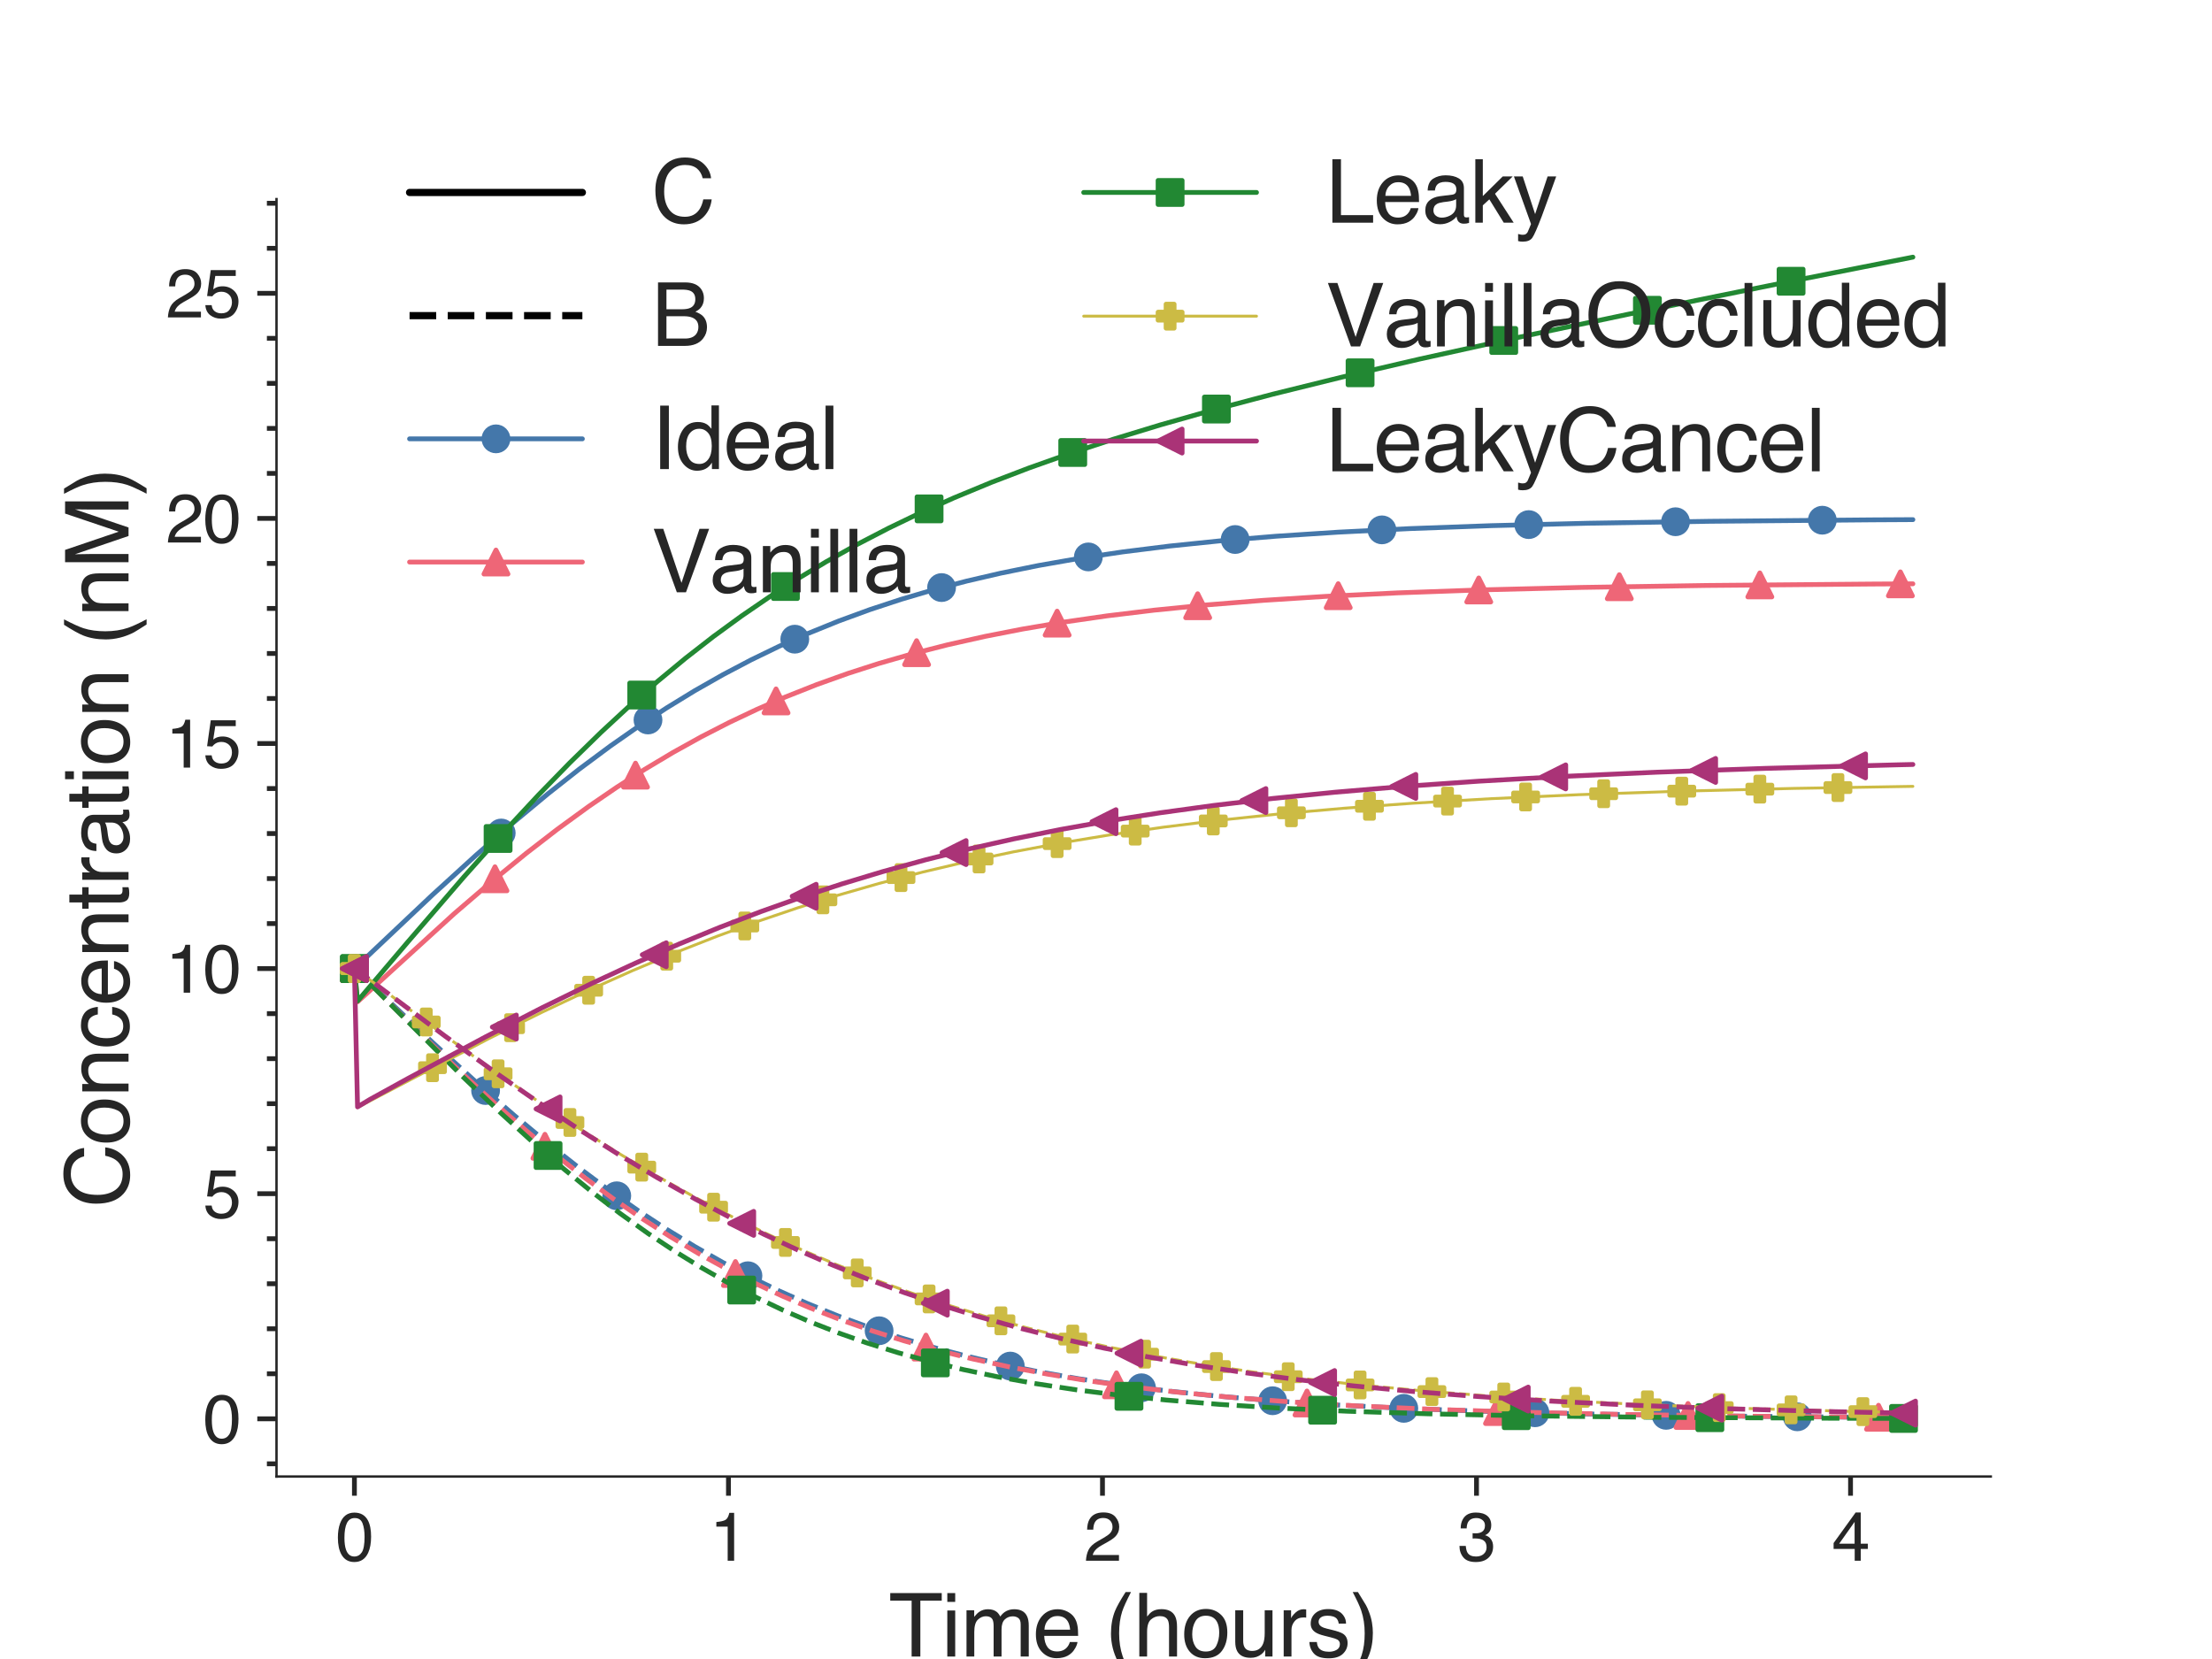 <?xml version="1.0" encoding="utf-8" standalone="no"?>
<!DOCTYPE svg PUBLIC "-//W3C//DTD SVG 1.1//EN"
  "http://www.w3.org/Graphics/SVG/1.1/DTD/svg11.dtd">
<svg xmlns:xlink="http://www.w3.org/1999/xlink" width="460.8pt" height="345.6pt" viewBox="0 0 460.8 345.6" xmlns="http://www.w3.org/2000/svg" version="1.1">
 <defs>
  <style type="text/css">*{stroke-linejoin: round; stroke-linecap: butt}</style>
 </defs>
 <g id="figure_1">
  <g id="patch_1">
   <path d="M 0 345.6 
L 460.8 345.6 
L 460.8 0 
L 0 0 
z
" style="fill: #ffffff"/>
  </g>
  <g id="axes_1">
   <g id="patch_2">
    <path d="M 57.6 307.584 
L 414.72 307.584 
L 414.72 41.472 
L 57.6 41.472 
z
" style="fill: #ffffff"/>
   </g>
   <g id="matplotlib.axis_1">
    <g id="xtick_1">
     <g id="line2d_1">
      <defs>
       <path id="m2c2dfe586b" d="M 0 0 
L 0 4 
" style="stroke: #262626"/>
      </defs>
      <g>
       <use xlink:href="#m2c2dfe586b" x="73.833" y="307.584" style="fill: #262626; stroke: #262626"/>
      </g>
     </g>
     <g id="text_1">
      <!-- 0 -->
      <g style="fill: #262626" transform="translate(69.94 325.127)scale(0.14 -0.14)">
       <defs>
        <path id="Helvetica-30" d="M 1731 4475 
Q 2600 4475 2988 3759 
Q 3288 3206 3288 2244 
Q 3288 1331 3016 734 
Q 2622 -122 1728 -122 
Q 922 -122 528 578 
Q 200 1163 200 2147 
Q 200 2909 397 3456 
Q 766 4475 1731 4475 
z
M 1725 391 
Q 2163 391 2422 778 
Q 2681 1166 2681 2222 
Q 2681 2984 2493 3476 
Q 2306 3969 1766 3969 
Q 1269 3969 1039 3501 
Q 809 3034 809 2125 
Q 809 1441 956 1025 
Q 1181 391 1725 391 
z
" transform="scale(0.016)"/>
       </defs>
       <use xlink:href="#Helvetica-30"/>
      </g>
     </g>
    </g>
    <g id="xtick_2">
     <g id="line2d_2">
      <g>
       <use xlink:href="#m2c2dfe586b" x="151.75" y="307.584" style="fill: #262626; stroke: #262626"/>
      </g>
     </g>
     <g id="text_2">
      <!-- 1 -->
      <g style="fill: #262626" transform="translate(147.857 325.127)scale(0.14 -0.14)">
       <defs>
        <path id="Helvetica-31" d="M 613 3169 
L 613 3600 
Q 1222 3659 1462 3798 
Q 1703 3938 1822 4456 
L 2266 4456 
L 2266 0 
L 1666 0 
L 1666 3169 
L 613 3169 
z
" transform="scale(0.016)"/>
       </defs>
       <use xlink:href="#Helvetica-31"/>
      </g>
     </g>
    </g>
    <g id="xtick_3">
     <g id="line2d_3">
      <g>
       <use xlink:href="#m2c2dfe586b" x="229.667" y="307.584" style="fill: #262626; stroke: #262626"/>
      </g>
     </g>
     <g id="text_3">
      <!-- 2 -->
      <g style="fill: #262626" transform="translate(225.774 325.127)scale(0.14 -0.14)">
       <defs>
        <path id="Helvetica-32" d="M 200 0 
Q 231 578 439 1006 
Q 647 1434 1250 1784 
L 1850 2131 
Q 2253 2366 2416 2531 
Q 2672 2791 2672 3125 
Q 2672 3516 2437 3745 
Q 2203 3975 1813 3975 
Q 1234 3975 1013 3538 
Q 894 3303 881 2888 
L 309 2888 
Q 319 3472 525 3841 
Q 891 4491 1816 4491 
Q 2584 4491 2939 4075 
Q 3294 3659 3294 3150 
Q 3294 2613 2916 2231 
Q 2697 2009 2131 1694 
L 1703 1456 
Q 1397 1288 1222 1134 
Q 909 863 828 531 
L 3272 531 
L 3272 0 
L 200 0 
z
" transform="scale(0.016)"/>
       </defs>
       <use xlink:href="#Helvetica-32"/>
      </g>
     </g>
    </g>
    <g id="xtick_4">
     <g id="line2d_4">
      <g>
       <use xlink:href="#m2c2dfe586b" x="307.584" y="307.584" style="fill: #262626; stroke: #262626"/>
      </g>
     </g>
     <g id="text_4">
      <!-- 3 -->
      <g style="fill: #262626" transform="translate(303.691 325.127)scale(0.14 -0.14)">
       <defs>
        <path id="Helvetica-33" d="M 1663 -122 
Q 869 -122 511 314 
Q 153 750 153 1375 
L 741 1375 
Q 778 941 903 744 
Q 1122 391 1694 391 
Q 2138 391 2406 628 
Q 2675 866 2675 1241 
Q 2675 1703 2392 1887 
Q 2109 2072 1606 2072 
Q 1550 2072 1492 2070 
Q 1434 2069 1375 2066 
L 1375 2563 
Q 1463 2553 1522 2550 
Q 1581 2547 1650 2547 
Q 1966 2547 2169 2647 
Q 2525 2822 2525 3272 
Q 2525 3606 2287 3787 
Q 2050 3969 1734 3969 
Q 1172 3969 956 3594 
Q 838 3388 822 3006 
L 266 3006 
Q 266 3506 466 3856 
Q 809 4481 1675 4481 
Q 2359 4481 2734 4176 
Q 3109 3872 3109 3294 
Q 3109 2881 2888 2625 
Q 2750 2466 2531 2375 
Q 2884 2278 3082 2001 
Q 3281 1725 3281 1325 
Q 3281 684 2859 281 
Q 2438 -122 1663 -122 
z
" transform="scale(0.016)"/>
       </defs>
       <use xlink:href="#Helvetica-33"/>
      </g>
     </g>
    </g>
    <g id="xtick_5">
     <g id="line2d_5">
      <g>
       <use xlink:href="#m2c2dfe586b" x="385.501" y="307.584" style="fill: #262626; stroke: #262626"/>
      </g>
     </g>
     <g id="text_5">
      <!-- 4 -->
      <g style="fill: #262626" transform="translate(381.608 325.127)scale(0.14 -0.14)">
       <defs>
        <path id="Helvetica-34" d="M 2116 1584 
L 2116 3613 
L 681 1584 
L 2116 1584 
z
M 2125 0 
L 2125 1094 
L 163 1094 
L 163 1644 
L 2213 4488 
L 2688 4488 
L 2688 1584 
L 3347 1584 
L 3347 1094 
L 2688 1094 
L 2688 0 
L 2125 0 
z
" transform="scale(0.016)"/>
       </defs>
       <use xlink:href="#Helvetica-34"/>
      </g>
     </g>
    </g>
    <g id="text_6">
     <!-- Time (hours) -->
     <g style="fill: #262626" transform="translate(185.157 345.089)scale(0.18 -0.18)">
      <defs>
       <path id="Helvetica-54" d="M 3828 4591 
L 3828 4044 
L 2281 4044 
L 2281 0 
L 1650 0 
L 1650 4044 
L 103 4044 
L 103 4591 
L 3828 4591 
z
" transform="scale(0.016)"/>
       <path id="Helvetica-69" d="M 413 3331 
L 984 3331 
L 984 0 
L 413 0 
L 413 3331 
z
M 413 4591 
L 984 4591 
L 984 3953 
L 413 3953 
L 413 4591 
z
" transform="scale(0.016)"/>
       <path id="Helvetica-6d" d="M 413 3347 
L 969 3347 
L 969 2872 
Q 1169 3119 1331 3231 
Q 1609 3422 1963 3422 
Q 2363 3422 2606 3225 
Q 2744 3113 2856 2894 
Q 3044 3163 3297 3292 
Q 3550 3422 3866 3422 
Q 4541 3422 4784 2934 
Q 4916 2672 4916 2228 
L 4916 0 
L 4331 0 
L 4331 2325 
Q 4331 2659 4164 2784 
Q 3997 2909 3756 2909 
Q 3425 2909 3186 2687 
Q 2947 2466 2947 1947 
L 2947 0 
L 2375 0 
L 2375 2184 
Q 2375 2525 2294 2681 
Q 2166 2916 1816 2916 
Q 1497 2916 1236 2669 
Q 975 2422 975 1775 
L 975 0 
L 413 0 
L 413 3347 
z
" transform="scale(0.016)"/>
       <path id="Helvetica-65" d="M 1806 3422 
Q 2163 3422 2497 3255 
Q 2831 3088 3006 2822 
Q 3175 2569 3231 2231 
Q 3281 2000 3281 1494 
L 828 1494 
Q 844 984 1069 676 
Q 1294 369 1766 369 
Q 2206 369 2469 659 
Q 2619 828 2681 1050 
L 3234 1050 
Q 3213 866 3089 639 
Q 2966 413 2813 269 
Q 2556 19 2178 -69 
Q 1975 -119 1719 -119 
Q 1094 -119 659 336 
Q 225 791 225 1609 
Q 225 2416 662 2919 
Q 1100 3422 1806 3422 
z
M 2703 1941 
Q 2669 2306 2544 2525 
Q 2313 2931 1772 2931 
Q 1384 2931 1121 2651 
Q 859 2372 844 1941 
L 2703 1941 
z
M 1753 3428 
L 1753 3428 
z
" transform="scale(0.016)"/>
       <path id="Helvetica-20" transform="scale(0.016)"/>
       <path id="Helvetica-28" d="M 1894 4666 
Q 1403 3713 1256 3263 
Q 1034 2578 1034 1681 
Q 1034 775 1288 25 
Q 1444 -438 1903 -1306 
L 1525 -1306 
Q 1069 -594 959 -397 
Q 850 -200 722 138 
Q 547 600 478 1125 
Q 444 1397 444 1644 
Q 444 2569 734 3291 
Q 919 3750 1503 4666 
L 1894 4666 
z
" transform="scale(0.016)"/>
       <path id="Helvetica-68" d="M 413 4606 
L 975 4606 
L 975 2894 
Q 1175 3147 1334 3250 
Q 1606 3428 2013 3428 
Q 2741 3428 3000 2919 
Q 3141 2641 3141 2147 
L 3141 0 
L 2563 0 
L 2563 2109 
Q 2563 2478 2469 2650 
Q 2316 2925 1894 2925 
Q 1544 2925 1259 2684 
Q 975 2444 975 1775 
L 975 0 
L 413 0 
L 413 4606 
z
" transform="scale(0.016)"/>
       <path id="Helvetica-6f" d="M 1741 363 
Q 2300 363 2508 786 
Q 2716 1209 2716 1728 
Q 2716 2197 2566 2491 
Q 2328 2953 1747 2953 
Q 1231 2953 997 2559 
Q 763 2166 763 1609 
Q 763 1075 997 719 
Q 1231 363 1741 363 
z
M 1763 3444 
Q 2409 3444 2856 3012 
Q 3303 2581 3303 1744 
Q 3303 934 2909 406 
Q 2516 -122 1688 -122 
Q 997 -122 590 345 
Q 184 813 184 1600 
Q 184 2444 612 2944 
Q 1041 3444 1763 3444 
z
M 1744 3428 
L 1744 3428 
z
" transform="scale(0.016)"/>
       <path id="Helvetica-75" d="M 975 3347 
L 975 1125 
Q 975 869 1056 706 
Q 1206 406 1616 406 
Q 2203 406 2416 931 
Q 2531 1213 2531 1703 
L 2531 3347 
L 3094 3347 
L 3094 0 
L 2563 0 
L 2569 494 
Q 2459 303 2297 172 
Q 1975 -91 1516 -91 
Q 800 -91 541 388 
Q 400 644 400 1072 
L 400 3347 
L 975 3347 
z
M 1747 3428 
L 1747 3428 
z
" transform="scale(0.016)"/>
       <path id="Helvetica-72" d="M 428 3347 
L 963 3347 
L 963 2769 
Q 1028 2938 1284 3180 
Q 1541 3422 1875 3422 
Q 1891 3422 1928 3419 
Q 1966 3416 2056 3406 
L 2056 2813 
Q 2006 2822 1964 2825 
Q 1922 2828 1872 2828 
Q 1447 2828 1219 2554 
Q 991 2281 991 1925 
L 991 0 
L 428 0 
L 428 3347 
z
" transform="scale(0.016)"/>
       <path id="Helvetica-73" d="M 747 1050 
Q 772 769 888 619 
Q 1100 347 1625 347 
Q 1938 347 2175 483 
Q 2413 619 2413 903 
Q 2413 1119 2222 1231 
Q 2100 1300 1741 1391 
L 1294 1503 
Q 866 1609 663 1741 
Q 300 1969 300 2372 
Q 300 2847 642 3140 
Q 984 3434 1563 3434 
Q 2319 3434 2653 2991 
Q 2863 2709 2856 2384 
L 2325 2384 
Q 2309 2575 2191 2731 
Q 1997 2953 1519 2953 
Q 1200 2953 1036 2831 
Q 872 2709 872 2509 
Q 872 2291 1088 2159 
Q 1213 2081 1456 2022 
L 1828 1931 
Q 2434 1784 2641 1647 
Q 2969 1431 2969 969 
Q 2969 522 2630 197 
Q 2291 -128 1597 -128 
Q 850 -128 539 211 
Q 228 550 206 1050 
L 747 1050 
z
M 1578 3428 
L 1578 3428 
z
" transform="scale(0.016)"/>
       <path id="Helvetica-29" d="M 222 -1306 
Q 719 -338 863 106 
Q 1081 778 1081 1681 
Q 1081 2584 828 3334 
Q 672 3797 213 4666 
L 591 4666 
Q 1072 3897 1173 3717 
Q 1275 3538 1394 3222 
Q 1544 2831 1608 2450 
Q 1672 2069 1672 1716 
Q 1672 791 1378 66 
Q 1194 -400 613 -1306 
L 222 -1306 
z
" transform="scale(0.016)"/>
      </defs>
      <use xlink:href="#Helvetica-54"/>
      <use xlink:href="#Helvetica-69" x="61.084"/>
      <use xlink:href="#Helvetica-6d" x="83.301"/>
      <use xlink:href="#Helvetica-65" x="166.602"/>
      <use xlink:href="#Helvetica-20" x="222.217"/>
      <use xlink:href="#Helvetica-28" x="250"/>
      <use xlink:href="#Helvetica-68" x="283.301"/>
      <use xlink:href="#Helvetica-6f" x="338.916"/>
      <use xlink:href="#Helvetica-75" x="394.531"/>
      <use xlink:href="#Helvetica-72" x="450.146"/>
      <use xlink:href="#Helvetica-73" x="483.447"/>
      <use xlink:href="#Helvetica-29" x="533.447"/>
     </g>
    </g>
   </g>
   <g id="matplotlib.axis_2">
    <g id="ytick_1">
     <g id="line2d_6">
      <defs>
       <path id="mddeeeafd73" d="M 0 0 
L -4 0 
" style="stroke: #262626"/>
      </defs>
      <g>
       <use xlink:href="#mddeeeafd73" x="57.6" y="295.562" style="fill: #262626; stroke: #262626"/>
      </g>
     </g>
     <g id="text_7">
      <!-- 0 -->
      <g style="fill: #262626" transform="translate(42.315 300.583)scale(0.14 -0.14)">
       <use xlink:href="#Helvetica-30"/>
      </g>
     </g>
    </g>
    <g id="ytick_2">
     <g id="line2d_7">
      <g>
       <use xlink:href="#mddeeeafd73" x="57.6" y="248.67" style="fill: #262626; stroke: #262626"/>
      </g>
     </g>
     <g id="text_8">
      <!-- 5 -->
      <g style="fill: #262626" transform="translate(42.315 253.692)scale(0.14 -0.14)">
       <defs>
        <path id="Helvetica-35" d="M 791 1141 
Q 847 659 1238 475 
Q 1438 381 1700 381 
Q 2200 381 2440 700 
Q 2681 1019 2681 1406 
Q 2681 1875 2395 2131 
Q 2109 2388 1709 2388 
Q 1419 2388 1211 2275 
Q 1003 2163 856 1963 
L 369 1991 
L 709 4400 
L 3034 4400 
L 3034 3856 
L 1131 3856 
L 941 2613 
Q 1097 2731 1238 2791 
Q 1488 2894 1816 2894 
Q 2431 2894 2859 2497 
Q 3288 2100 3288 1491 
Q 3288 856 2895 371 
Q 2503 -113 1644 -113 
Q 1097 -113 676 195 
Q 256 503 206 1141 
L 791 1141 
z
" transform="scale(0.016)"/>
       </defs>
       <use xlink:href="#Helvetica-35"/>
      </g>
     </g>
    </g>
    <g id="ytick_3">
     <g id="line2d_8">
      <g>
       <use xlink:href="#mddeeeafd73" x="57.6" y="201.778" style="fill: #262626; stroke: #262626"/>
      </g>
     </g>
     <g id="text_9">
      <!-- 10 -->
      <g style="fill: #262626" transform="translate(34.529 206.8)scale(0.14 -0.14)">
       <use xlink:href="#Helvetica-31"/>
       <use xlink:href="#Helvetica-30" x="55.615"/>
      </g>
     </g>
    </g>
    <g id="ytick_4">
     <g id="line2d_9">
      <g>
       <use xlink:href="#mddeeeafd73" x="57.6" y="154.886" style="fill: #262626; stroke: #262626"/>
      </g>
     </g>
     <g id="text_10">
      <!-- 15 -->
      <g style="fill: #262626" transform="translate(34.529 159.908)scale(0.14 -0.14)">
       <use xlink:href="#Helvetica-31"/>
       <use xlink:href="#Helvetica-35" x="55.615"/>
      </g>
     </g>
    </g>
    <g id="ytick_5">
     <g id="line2d_10">
      <g>
       <use xlink:href="#mddeeeafd73" x="57.6" y="107.995" style="fill: #262626; stroke: #262626"/>
      </g>
     </g>
     <g id="text_11">
      <!-- 20 -->
      <g style="fill: #262626" transform="translate(34.529 113.016)scale(0.14 -0.14)">
       <use xlink:href="#Helvetica-32"/>
       <use xlink:href="#Helvetica-30" x="55.615"/>
      </g>
     </g>
    </g>
    <g id="ytick_6">
     <g id="line2d_11">
      <g>
       <use xlink:href="#mddeeeafd73" x="57.6" y="61.103" style="fill: #262626; stroke: #262626"/>
      </g>
     </g>
     <g id="text_12">
      <!-- 25 -->
      <g style="fill: #262626" transform="translate(34.529 66.124)scale(0.14 -0.14)">
       <use xlink:href="#Helvetica-32"/>
       <use xlink:href="#Helvetica-35" x="55.615"/>
      </g>
     </g>
    </g>
    <g id="ytick_7">
     <g id="line2d_12">
      <defs>
       <path id="m44886b42ea" d="M 0 0 
L -2 0 
" style="stroke: #262626"/>
      </defs>
      <g>
       <use xlink:href="#m44886b42ea" x="57.6" y="304.94" style="fill: #262626; stroke: #262626"/>
      </g>
     </g>
    </g>
    <g id="ytick_8">
     <g id="line2d_13">
      <g>
       <use xlink:href="#m44886b42ea" x="57.6" y="286.184" style="fill: #262626; stroke: #262626"/>
      </g>
     </g>
    </g>
    <g id="ytick_9">
     <g id="line2d_14">
      <g>
       <use xlink:href="#m44886b42ea" x="57.6" y="276.805" style="fill: #262626; stroke: #262626"/>
      </g>
     </g>
    </g>
    <g id="ytick_10">
     <g id="line2d_15">
      <g>
       <use xlink:href="#m44886b42ea" x="57.6" y="267.427" style="fill: #262626; stroke: #262626"/>
      </g>
     </g>
    </g>
    <g id="ytick_11">
     <g id="line2d_16">
      <g>
       <use xlink:href="#m44886b42ea" x="57.6" y="258.049" style="fill: #262626; stroke: #262626"/>
      </g>
     </g>
    </g>
    <g id="ytick_12">
     <g id="line2d_17">
      <g>
       <use xlink:href="#m44886b42ea" x="57.6" y="239.292" style="fill: #262626; stroke: #262626"/>
      </g>
     </g>
    </g>
    <g id="ytick_13">
     <g id="line2d_18">
      <g>
       <use xlink:href="#m44886b42ea" x="57.6" y="229.913" style="fill: #262626; stroke: #262626"/>
      </g>
     </g>
    </g>
    <g id="ytick_14">
     <g id="line2d_19">
      <g>
       <use xlink:href="#m44886b42ea" x="57.6" y="220.535" style="fill: #262626; stroke: #262626"/>
      </g>
     </g>
    </g>
    <g id="ytick_15">
     <g id="line2d_20">
      <g>
       <use xlink:href="#m44886b42ea" x="57.6" y="211.157" style="fill: #262626; stroke: #262626"/>
      </g>
     </g>
    </g>
    <g id="ytick_16">
     <g id="line2d_21">
      <g>
       <use xlink:href="#m44886b42ea" x="57.6" y="192.4" style="fill: #262626; stroke: #262626"/>
      </g>
     </g>
    </g>
    <g id="ytick_17">
     <g id="line2d_22">
      <g>
       <use xlink:href="#m44886b42ea" x="57.6" y="183.022" style="fill: #262626; stroke: #262626"/>
      </g>
     </g>
    </g>
    <g id="ytick_18">
     <g id="line2d_23">
      <g>
       <use xlink:href="#m44886b42ea" x="57.6" y="173.643" style="fill: #262626; stroke: #262626"/>
      </g>
     </g>
    </g>
    <g id="ytick_19">
     <g id="line2d_24">
      <g>
       <use xlink:href="#m44886b42ea" x="57.6" y="164.265" style="fill: #262626; stroke: #262626"/>
      </g>
     </g>
    </g>
    <g id="ytick_20">
     <g id="line2d_25">
      <g>
       <use xlink:href="#m44886b42ea" x="57.6" y="145.508" style="fill: #262626; stroke: #262626"/>
      </g>
     </g>
    </g>
    <g id="ytick_21">
     <g id="line2d_26">
      <g>
       <use xlink:href="#m44886b42ea" x="57.6" y="136.13" style="fill: #262626; stroke: #262626"/>
      </g>
     </g>
    </g>
    <g id="ytick_22">
     <g id="line2d_27">
      <g>
       <use xlink:href="#m44886b42ea" x="57.6" y="126.751" style="fill: #262626; stroke: #262626"/>
      </g>
     </g>
    </g>
    <g id="ytick_23">
     <g id="line2d_28">
      <g>
       <use xlink:href="#m44886b42ea" x="57.6" y="117.373" style="fill: #262626; stroke: #262626"/>
      </g>
     </g>
    </g>
    <g id="ytick_24">
     <g id="line2d_29">
      <g>
       <use xlink:href="#m44886b42ea" x="57.6" y="98.616" style="fill: #262626; stroke: #262626"/>
      </g>
     </g>
    </g>
    <g id="ytick_25">
     <g id="line2d_30">
      <g>
       <use xlink:href="#m44886b42ea" x="57.6" y="89.238" style="fill: #262626; stroke: #262626"/>
      </g>
     </g>
    </g>
    <g id="ytick_26">
     <g id="line2d_31">
      <g>
       <use xlink:href="#m44886b42ea" x="57.6" y="79.86" style="fill: #262626; stroke: #262626"/>
      </g>
     </g>
    </g>
    <g id="ytick_27">
     <g id="line2d_32">
      <g>
       <use xlink:href="#m44886b42ea" x="57.6" y="70.481" style="fill: #262626; stroke: #262626"/>
      </g>
     </g>
    </g>
    <g id="ytick_28">
     <g id="line2d_33">
      <g>
       <use xlink:href="#m44886b42ea" x="57.6" y="51.724" style="fill: #262626; stroke: #262626"/>
      </g>
     </g>
    </g>
    <g id="ytick_29">
     <g id="line2d_34">
      <g>
       <use xlink:href="#m44886b42ea" x="57.6" y="42.346" style="fill: #262626; stroke: #262626"/>
      </g>
     </g>
    </g>
    <g id="text_13">
     <!-- Concentration (nM) -->
     <g style="fill: #262626" transform="translate(26.777 251.554)rotate(-90)scale(0.18 -0.18)">
      <defs>
       <path id="Helvetica-43" d="M 2422 4716 
Q 3294 4716 3775 4256 
Q 4256 3797 4309 3213 
L 3703 3213 
Q 3600 3656 3292 3915 
Q 2984 4175 2428 4175 
Q 1750 4175 1333 3698 
Q 916 3222 916 2238 
Q 916 1431 1292 929 
Q 1669 428 2416 428 
Q 3103 428 3463 956 
Q 3653 1234 3747 1688 
L 4353 1688 
Q 4272 963 3816 472 
Q 3269 -119 2341 -119 
Q 1541 -119 997 366 
Q 281 1006 281 2344 
Q 281 3359 819 4009 
Q 1400 4716 2422 4716 
z
M 2297 4716 
L 2297 4716 
z
" transform="scale(0.016)"/>
       <path id="Helvetica-6e" d="M 413 3347 
L 947 3347 
L 947 2872 
Q 1184 3166 1450 3294 
Q 1716 3422 2041 3422 
Q 2753 3422 3003 2925 
Q 3141 2653 3141 2147 
L 3141 0 
L 2569 0 
L 2569 2109 
Q 2569 2416 2478 2603 
Q 2328 2916 1934 2916 
Q 1734 2916 1606 2875 
Q 1375 2806 1200 2600 
Q 1059 2434 1017 2257 
Q 975 2081 975 1753 
L 975 0 
L 413 0 
L 413 3347 
z
M 1734 3428 
L 1734 3428 
z
" transform="scale(0.016)"/>
       <path id="Helvetica-63" d="M 1703 3444 
Q 2269 3444 2623 3169 
Q 2978 2894 3050 2222 
L 2503 2222 
Q 2453 2531 2275 2736 
Q 2097 2941 1703 2941 
Q 1166 2941 934 2416 
Q 784 2075 784 1575 
Q 784 1072 996 728 
Q 1209 384 1666 384 
Q 2016 384 2220 598 
Q 2425 813 2503 1184 
L 3050 1184 
Q 2956 519 2581 211 
Q 2206 -97 1622 -97 
Q 966 -97 575 383 
Q 184 863 184 1581 
Q 184 2463 612 2953 
Q 1041 3444 1703 3444 
z
M 1616 3428 
L 1616 3428 
z
" transform="scale(0.016)"/>
       <path id="Helvetica-74" d="M 525 4281 
L 1094 4281 
L 1094 3347 
L 1628 3347 
L 1628 2888 
L 1094 2888 
L 1094 703 
Q 1094 528 1213 469 
Q 1278 434 1431 434 
Q 1472 434 1519 436 
Q 1566 438 1628 444 
L 1628 0 
Q 1531 -28 1426 -40 
Q 1322 -53 1200 -53 
Q 806 -53 665 148 
Q 525 350 525 672 
L 525 2888 
L 72 2888 
L 72 3347 
L 525 3347 
L 525 4281 
z
" transform="scale(0.016)"/>
       <path id="Helvetica-61" d="M 844 891 
Q 844 647 1022 506 
Q 1200 366 1444 366 
Q 1741 366 2019 503 
Q 2488 731 2488 1250 
L 2488 1703 
Q 2384 1638 2221 1594 
Q 2059 1550 1903 1531 
L 1563 1488 
Q 1256 1447 1103 1359 
Q 844 1213 844 891 
z
M 2206 2028 
Q 2400 2053 2466 2191 
Q 2503 2266 2503 2406 
Q 2503 2694 2298 2823 
Q 2094 2953 1713 2953 
Q 1272 2953 1088 2716 
Q 984 2584 953 2325 
L 428 2325 
Q 444 2944 830 3186 
Q 1216 3428 1725 3428 
Q 2316 3428 2684 3203 
Q 3050 2978 3050 2503 
L 3050 575 
Q 3050 488 3086 434 
Q 3122 381 3238 381 
Q 3275 381 3322 386 
Q 3369 391 3422 400 
L 3422 -16 
Q 3291 -53 3222 -62 
Q 3153 -72 3034 -72 
Q 2744 -72 2613 134 
Q 2544 244 2516 444 
Q 2344 219 2022 53 
Q 1700 -113 1313 -113 
Q 847 -113 551 170 
Q 256 453 256 878 
Q 256 1344 547 1600 
Q 838 1856 1309 1916 
L 2206 2028 
z
M 1741 3428 
L 1741 3428 
z
" transform="scale(0.016)"/>
       <path id="Helvetica-4d" d="M 472 4591 
L 1363 4591 
L 2681 709 
L 3991 4591 
L 4872 4591 
L 4872 0 
L 4281 0 
L 4281 2709 
Q 4281 2850 4287 3175 
Q 4294 3500 4294 3872 
L 2984 0 
L 2369 0 
L 1050 3872 
L 1050 3731 
Q 1050 3563 1058 3217 
Q 1066 2872 1066 2709 
L 1066 0 
L 472 0 
L 472 4591 
z
" transform="scale(0.016)"/>
      </defs>
      <use xlink:href="#Helvetica-43"/>
      <use xlink:href="#Helvetica-6f" x="72.217"/>
      <use xlink:href="#Helvetica-6e" x="127.832"/>
      <use xlink:href="#Helvetica-63" x="183.447"/>
      <use xlink:href="#Helvetica-65" x="233.447"/>
      <use xlink:href="#Helvetica-6e" x="289.062"/>
      <use xlink:href="#Helvetica-74" x="344.678"/>
      <use xlink:href="#Helvetica-72" x="372.461"/>
      <use xlink:href="#Helvetica-61" x="405.762"/>
      <use xlink:href="#Helvetica-74" x="461.377"/>
      <use xlink:href="#Helvetica-69" x="489.16"/>
      <use xlink:href="#Helvetica-6f" x="511.377"/>
      <use xlink:href="#Helvetica-6e" x="566.992"/>
      <use xlink:href="#Helvetica-20" x="622.607"/>
      <use xlink:href="#Helvetica-28" x="650.391"/>
      <use xlink:href="#Helvetica-6e" x="683.691"/>
      <use xlink:href="#Helvetica-4d" x="739.307"/>
      <use xlink:href="#Helvetica-29" x="822.607"/>
     </g>
    </g>
   </g>
   <g id="line2d_35"/>
   <g id="line2d_36"/>
   <g id="line2d_37">
    <path d="M 73.833 201.778 
L 90.098 186.413 
L 99.207 178.112 
L 107.014 171.295 
L 114.171 165.344 
L 120.677 160.217 
L 127.183 155.382 
L 133.038 151.292 
L 138.894 147.455 
L 144.749 143.873 
L 150.605 140.546 
L 156.46 137.467 
L 162.316 134.629 
L 168.171 132.023 
L 174.677 129.385 
L 181.183 127.004 
L 187.69 124.86 
L 194.196 122.937 
L 201.352 121.055 
L 208.509 119.394 
L 216.316 117.809 
L 224.774 116.327 
L 233.883 114.971 
L 243.642 113.754 
L 254.052 112.683 
L 265.763 111.709 
L 278.775 110.859 
L 293.739 110.116 
L 310.655 109.504 
L 330.824 108.999 
L 356.198 108.596 
L 390.029 108.297 
L 398.487 108.249 
L 398.487 108.249 
" clip-path="url(#pa6a4e442db)" style="fill: none; stroke: #4477aa; stroke-linecap: round"/>
    <defs>
     <path id="m9652364b06" d="M 0 2.5 
C 0.663 2.5 1.299 2.237 1.768 1.768 
C 2.237 1.299 2.5 0.663 2.5 0 
C 2.5 -0.663 2.237 -1.299 1.768 -1.768 
C 1.299 -2.237 0.663 -2.5 0 -2.5 
C -0.663 -2.5 -1.299 -2.237 -1.768 -1.768 
C -2.237 -1.299 -2.5 -0.663 -2.5 0 
C -2.5 0.663 -2.237 1.299 -1.768 1.768 
C -1.299 2.237 -0.663 2.5 0 2.5 
z
" style="stroke: #4477aa"/>
    </defs>
    <g clip-path="url(#pa6a4e442db)">
     <use xlink:href="#m9652364b06" x="73.833" y="201.778" style="fill: #4477aa; stroke: #4477aa"/>
     <use xlink:href="#m9652364b06" x="104.411" y="173.532" style="fill: #4477aa; stroke: #4477aa"/>
     <use xlink:href="#m9652364b06" x="134.99" y="149.984" style="fill: #4477aa; stroke: #4477aa"/>
     <use xlink:href="#m9652364b06" x="165.569" y="133.153" style="fill: #4477aa; stroke: #4477aa"/>
     <use xlink:href="#m9652364b06" x="196.147" y="122.401" style="fill: #4477aa; stroke: #4477aa"/>
     <use xlink:href="#m9652364b06" x="226.726" y="116.017" style="fill: #4477aa; stroke: #4477aa"/>
     <use xlink:href="#m9652364b06" x="257.305" y="112.39" style="fill: #4477aa; stroke: #4477aa"/>
     <use xlink:href="#m9652364b06" x="287.884" y="110.381" style="fill: #4477aa; stroke: #4477aa"/>
     <use xlink:href="#m9652364b06" x="318.462" y="109.284" style="fill: #4477aa; stroke: #4477aa"/>
     <use xlink:href="#m9652364b06" x="349.041" y="108.689" style="fill: #4477aa; stroke: #4477aa"/>
     <use xlink:href="#m9652364b06" x="379.62" y="108.368" style="fill: #4477aa; stroke: #4477aa"/>
    </g>
   </g>
   <g id="line2d_38">
    <path d="M 73.833 201.778 
L 90.098 217.144 
L 99.207 225.444 
L 107.014 232.262 
L 114.171 238.212 
L 120.677 243.339 
L 127.183 248.175 
L 133.038 252.265 
L 138.894 256.102 
L 144.749 259.683 
L 150.605 263.011 
L 156.46 266.09 
L 162.316 268.928 
L 168.171 271.534 
L 174.677 274.171 
L 181.183 276.553 
L 187.69 278.696 
L 194.196 280.619 
L 201.352 282.502 
L 208.509 284.163 
L 216.316 285.748 
L 224.774 287.229 
L 233.883 288.586 
L 243.642 289.802 
L 254.052 290.874 
L 265.763 291.847 
L 278.775 292.697 
L 293.739 293.44 
L 310.655 294.053 
L 330.824 294.558 
L 356.198 294.961 
L 390.029 295.259 
L 398.487 295.307 
L 398.487 295.307 
" clip-path="url(#pa6a4e442db)" style="fill: none; stroke-dasharray: 3.7,1.6; stroke-dashoffset: 0; stroke: #4477aa"/>
    <g clip-path="url(#pa6a4e442db)">
     <use xlink:href="#m9652364b06" x="73.833" y="201.778" style="fill: #4477aa; stroke: #4477aa"/>
     <use xlink:href="#m9652364b06" x="101.158" y="227.177" style="fill: #4477aa; stroke: #4477aa"/>
     <use xlink:href="#m9652364b06" x="128.484" y="249.105" style="fill: #4477aa; stroke: #4477aa"/>
     <use xlink:href="#m9652364b06" x="155.81" y="265.76" style="fill: #4477aa; stroke: #4477aa"/>
     <use xlink:href="#m9652364b06" x="183.135" y="277.22" style="fill: #4477aa; stroke: #4477aa"/>
     <use xlink:href="#m9652364b06" x="210.461" y="284.58" style="fill: #4477aa; stroke: #4477aa"/>
     <use xlink:href="#m9652364b06" x="237.787" y="289.1" style="fill: #4477aa; stroke: #4477aa"/>
     <use xlink:href="#m9652364b06" x="265.112" y="291.799" style="fill: #4477aa; stroke: #4477aa"/>
     <use xlink:href="#m9652364b06" x="292.438" y="293.384" style="fill: #4477aa; stroke: #4477aa"/>
     <use xlink:href="#m9652364b06" x="319.763" y="294.306" style="fill: #4477aa; stroke: #4477aa"/>
     <use xlink:href="#m9652364b06" x="347.089" y="294.839" style="fill: #4477aa; stroke: #4477aa"/>
     <use xlink:href="#m9652364b06" x="374.415" y="295.147" style="fill: #4477aa; stroke: #4477aa"/>
    </g>
   </g>
   <g id="line2d_39">
    <path d="M 73.833 201.778 
L 74.483 208.696 
L 94.652 190.311 
L 102.46 183.61 
L 109.616 177.767 
L 116.122 172.739 
L 122.629 168.003 
L 128.484 164.001 
L 134.339 160.251 
L 140.195 156.754 
L 146.05 153.506 
L 151.906 150.502 
L 157.761 147.734 
L 163.617 145.192 
L 170.123 142.618 
L 176.629 140.292 
L 183.135 138.197 
L 190.292 136.138 
L 197.449 134.312 
L 205.256 132.562 
L 213.063 131.036 
L 221.521 129.607 
L 230.63 128.294 
L 240.389 127.112 
L 251.449 126.008 
L 263.16 125.065 
L 276.173 124.236 
L 291.137 123.507 
L 308.703 122.881 
L 329.523 122.37 
L 355.547 121.964 
L 390.029 121.665 
L 398.487 121.617 
L 398.487 121.617 
" clip-path="url(#pa6a4e442db)" style="fill: none; stroke: #ee6677; stroke-linecap: round"/>
    <defs>
     <path id="md22b511a24" d="M 0 -2.5 
L -2.5 2.5 
L 2.5 2.5 
z
" style="stroke: #ee6677; stroke-linejoin: miter"/>
    </defs>
    <g clip-path="url(#pa6a4e442db)">
     <use xlink:href="#md22b511a24" x="73.833" y="201.778" style="fill: #ee6677; stroke: #ee6677; stroke-linejoin: miter"/>
     <use xlink:href="#md22b511a24" x="103.11" y="183.066" style="fill: #ee6677; stroke: #ee6677; stroke-linejoin: miter"/>
     <use xlink:href="#md22b511a24" x="132.388" y="161.473" style="fill: #ee6677; stroke: #ee6677; stroke-linejoin: miter"/>
     <use xlink:href="#md22b511a24" x="161.665" y="146.015" style="fill: #ee6677; stroke: #ee6677; stroke-linejoin: miter"/>
     <use xlink:href="#md22b511a24" x="190.943" y="135.962" style="fill: #ee6677; stroke: #ee6677; stroke-linejoin: miter"/>
     <use xlink:href="#md22b511a24" x="220.22" y="129.813" style="fill: #ee6677; stroke: #ee6677; stroke-linejoin: miter"/>
     <use xlink:href="#md22b511a24" x="249.498" y="126.186" style="fill: #ee6677; stroke: #ee6677; stroke-linejoin: miter"/>
     <use xlink:href="#md22b511a24" x="278.775" y="124.094" style="fill: #ee6677; stroke: #ee6677; stroke-linejoin: miter"/>
     <use xlink:href="#md22b511a24" x="308.052" y="122.901" style="fill: #ee6677; stroke: #ee6677; stroke-linejoin: miter"/>
     <use xlink:href="#md22b511a24" x="337.33" y="122.226" style="fill: #ee6677; stroke: #ee6677; stroke-linejoin: miter"/>
     <use xlink:href="#md22b511a24" x="366.607" y="121.845" style="fill: #ee6677; stroke: #ee6677; stroke-linejoin: miter"/>
     <use xlink:href="#md22b511a24" x="395.885" y="121.631" style="fill: #ee6677; stroke: #ee6677; stroke-linejoin: miter"/>
    </g>
   </g>
   <g id="line2d_40">
    <path d="M 73.833 201.778 
L 75.134 202.988 
L 87.496 215.241 
L 95.953 223.317 
L 103.11 229.861 
L 109.616 235.533 
L 116.122 240.909 
L 121.978 245.477 
L 127.833 249.779 
L 133.689 253.809 
L 139.544 257.567 
L 145.4 261.056 
L 151.255 264.282 
L 157.111 267.255 
L 162.966 269.985 
L 168.822 272.485 
L 175.328 275.007 
L 181.834 277.28 
L 188.34 279.323 
L 195.497 281.325 
L 202.654 283.096 
L 210.461 284.791 
L 218.268 286.266 
L 226.726 287.645 
L 235.835 288.91 
L 245.594 290.047 
L 256.654 291.108 
L 269.016 292.057 
L 282.679 292.876 
L 298.293 293.583 
L 316.51 294.177 
L 338.631 294.665 
L 366.607 295.045 
L 398.487 295.286 
L 398.487 295.286 
" clip-path="url(#pa6a4e442db)" style="fill: none; stroke-dasharray: 3.7,1.6; stroke-dashoffset: 0; stroke: #ee6677"/>
    <g clip-path="url(#pa6a4e442db)">
     <use xlink:href="#md22b511a24" x="73.833" y="201.778" style="fill: #ee6677; stroke: #ee6677; stroke-linejoin: miter"/>
     <use xlink:href="#md22b511a24" x="113.52" y="238.795" style="fill: #ee6677; stroke: #ee6677; stroke-linejoin: miter"/>
     <use xlink:href="#md22b511a24" x="153.207" y="265.301" style="fill: #ee6677; stroke: #ee6677; stroke-linejoin: miter"/>
     <use xlink:href="#md22b511a24" x="192.894" y="280.625" style="fill: #ee6677; stroke: #ee6677; stroke-linejoin: miter"/>
     <use xlink:href="#md22b511a24" x="232.582" y="288.482" style="fill: #ee6677; stroke: #ee6677; stroke-linejoin: miter"/>
     <use xlink:href="#md22b511a24" x="272.269" y="292.272" style="fill: #ee6677; stroke: #ee6677; stroke-linejoin: miter"/>
     <use xlink:href="#md22b511a24" x="311.956" y="294.048" style="fill: #ee6677; stroke: #ee6677; stroke-linejoin: miter"/>
     <use xlink:href="#md22b511a24" x="351.643" y="294.868" style="fill: #ee6677; stroke: #ee6677; stroke-linejoin: miter"/>
     <use xlink:href="#md22b511a24" x="391.331" y="295.244" style="fill: #ee6677; stroke: #ee6677; stroke-linejoin: miter"/>
    </g>
   </g>
   <g id="line2d_41">
    <path d="M 73.833 201.778 
L 74.483 208.538 
L 84.893 196.299 
L 96.604 182.713 
L 105.062 173.242 
L 112.219 165.555 
L 118.725 158.877 
L 125.231 152.526 
L 131.086 147.106 
L 136.942 141.974 
L 142.797 137.131 
L 148.653 132.576 
L 154.508 128.3 
L 160.364 124.294 
L 166.219 120.545 
L 172.075 117.039 
L 178.581 113.409 
L 185.087 110.037 
L 191.593 106.902 
L 198.75 103.7 
L 206.557 100.472 
L 214.365 97.485 
L 222.822 94.488 
L 231.931 91.497 
L 241.69 88.523 
L 252.751 85.389 
L 265.112 82.125 
L 279.426 78.59 
L 295.691 74.81 
L 315.209 70.509 
L 339.282 65.441 
L 370.511 59.105 
L 398.487 53.568 
L 398.487 53.568 
" clip-path="url(#pa6a4e442db)" style="fill: none; stroke: #228833; stroke-linecap: round"/>
    <defs>
     <path id="m3bf8e7deef" d="M -2.5 2.5 
L 2.5 2.5 
L 2.5 -2.5 
L -2.5 -2.5 
z
" style="stroke: #228833; stroke-linejoin: miter"/>
    </defs>
    <g clip-path="url(#pa6a4e442db)">
     <use xlink:href="#m3bf8e7deef" x="73.833" y="201.778" style="fill: #228833; stroke: #228833; stroke-linejoin: miter"/>
     <use xlink:href="#m3bf8e7deef" x="103.761" y="174.675" style="fill: #228833; stroke: #228833; stroke-linejoin: miter"/>
     <use xlink:href="#m3bf8e7deef" x="133.689" y="144.789" style="fill: #228833; stroke: #228833; stroke-linejoin: miter"/>
     <use xlink:href="#m3bf8e7deef" x="163.617" y="122.181" style="fill: #228833; stroke: #228833; stroke-linejoin: miter"/>
     <use xlink:href="#m3bf8e7deef" x="193.545" y="106.004" style="fill: #228833; stroke: #228833; stroke-linejoin: miter"/>
     <use xlink:href="#m3bf8e7deef" x="223.473" y="94.266" style="fill: #228833; stroke: #228833; stroke-linejoin: miter"/>
     <use xlink:href="#m3bf8e7deef" x="253.401" y="85.211" style="fill: #228833; stroke: #228833; stroke-linejoin: miter"/>
     <use xlink:href="#m3bf8e7deef" x="283.329" y="77.663" style="fill: #228833; stroke: #228833; stroke-linejoin: miter"/>
     <use xlink:href="#m3bf8e7deef" x="313.257" y="70.93" style="fill: #228833; stroke: #228833; stroke-linejoin: miter"/>
     <use xlink:href="#m3bf8e7deef" x="343.185" y="64.637" style="fill: #228833; stroke: #228833; stroke-linejoin: miter"/>
     <use xlink:href="#m3bf8e7deef" x="373.113" y="58.585" style="fill: #228833; stroke: #228833; stroke-linejoin: miter"/>
    </g>
   </g>
   <g id="line2d_42">
    <path d="M 73.833 201.778 
L 75.134 202.99 
L 96.604 224.484 
L 104.411 231.932 
L 110.918 237.861 
L 117.424 243.488 
L 123.279 248.265 
L 129.135 252.753 
L 134.99 256.942 
L 140.846 260.829 
L 146.05 264.031 
L 151.255 266.999 
L 157.111 270.067 
L 162.966 272.86 
L 168.822 275.392 
L 174.677 277.679 
L 180.533 279.738 
L 187.039 281.778 
L 193.545 283.58 
L 200.702 285.315 
L 207.858 286.818 
L 215.666 288.224 
L 224.124 289.509 
L 233.232 290.657 
L 242.991 291.657 
L 254.052 292.558 
L 266.413 293.33 
L 280.727 293.988 
L 297.643 294.527 
L 317.812 294.94 
L 344.487 295.249 
L 382.873 295.449 
L 398.487 295.488 
L 398.487 295.488 
" clip-path="url(#pa6a4e442db)" style="fill: none; stroke-dasharray: 3.7,1.6; stroke-dashoffset: 0; stroke: #228833"/>
    <g clip-path="url(#pa6a4e442db)">
     <use xlink:href="#m3bf8e7deef" x="73.833" y="201.778" style="fill: #228833; stroke: #228833; stroke-linejoin: miter"/>
     <use xlink:href="#m3bf8e7deef" x="114.171" y="240.714" style="fill: #228833; stroke: #228833; stroke-linejoin: miter"/>
     <use xlink:href="#m3bf8e7deef" x="154.508" y="268.738" style="fill: #228833; stroke: #228833; stroke-linejoin: miter"/>
     <use xlink:href="#m3bf8e7deef" x="194.846" y="283.914" style="fill: #228833; stroke: #228833; stroke-linejoin: miter"/>
     <use xlink:href="#m3bf8e7deef" x="235.184" y="290.874" style="fill: #228833; stroke: #228833; stroke-linejoin: miter"/>
     <use xlink:href="#m3bf8e7deef" x="275.522" y="293.773" style="fill: #228833; stroke: #228833; stroke-linejoin: miter"/>
     <use xlink:href="#m3bf8e7deef" x="315.86" y="294.908" style="fill: #228833; stroke: #228833; stroke-linejoin: miter"/>
     <use xlink:href="#m3bf8e7deef" x="356.198" y="295.332" style="fill: #228833; stroke: #228833; stroke-linejoin: miter"/>
     <use xlink:href="#m3bf8e7deef" x="396.535" y="295.484" style="fill: #228833; stroke: #228833; stroke-linejoin: miter"/>
    </g>
   </g>
   <g id="line2d_43">
    <path d="M 73.833 201.778 
L 74.483 230.693 
L 101.809 216.377 
L 112.869 210.892 
L 122.629 206.286 
L 131.737 202.217 
L 140.846 198.392 
L 149.304 195.069 
L 157.761 191.973 
L 166.219 189.104 
L 174.677 186.461 
L 183.135 184.036 
L 192.244 181.66 
L 201.352 179.515 
L 211.112 177.457 
L 220.871 175.628 
L 231.28 173.909 
L 242.341 172.317 
L 254.052 170.867 
L 266.413 169.565 
L 280.076 168.361 
L 294.39 167.324 
L 310.655 166.376 
L 328.872 165.546 
L 349.691 164.832 
L 373.764 164.237 
L 398.487 163.812 
L 398.487 163.812 
" clip-path="url(#pa6a4e442db)" style="fill: none; stroke: #ccbb44; stroke-width: 0.6; stroke-linecap: round"/>
    <defs>
     <path id="m52b916935d" d="M -0.833 2.5 
L 0.833 2.5 
L 0.833 0.833 
L 2.5 0.833 
L 2.5 -0.833 
L 0.833 -0.833 
L 0.833 -2.5 
L -0.833 -2.5 
L -0.833 -0.833 
L -2.5 -0.833 
L -2.5 0.833 
L -0.833 0.833 
z
" style="stroke: #ccbb44; stroke-linejoin: miter"/>
    </defs>
    <g clip-path="url(#pa6a4e442db)">
     <use xlink:href="#m52b916935d" x="73.833" y="201.778" style="fill: #ccbb44; stroke: #ccbb44; stroke-linejoin: miter"/>
     <use xlink:href="#m52b916935d" x="90.098" y="222.421" style="fill: #ccbb44; stroke: #ccbb44; stroke-linejoin: miter"/>
     <use xlink:href="#m52b916935d" x="106.363" y="214.088" style="fill: #ccbb44; stroke: #ccbb44; stroke-linejoin: miter"/>
     <use xlink:href="#m52b916935d" x="122.629" y="206.286" style="fill: #ccbb44; stroke: #ccbb44; stroke-linejoin: miter"/>
     <use xlink:href="#m52b916935d" x="138.894" y="199.19" style="fill: #ccbb44; stroke: #ccbb44; stroke-linejoin: miter"/>
     <use xlink:href="#m52b916935d" x="155.159" y="192.901" style="fill: #ccbb44; stroke: #ccbb44; stroke-linejoin: miter"/>
     <use xlink:href="#m52b916935d" x="171.424" y="187.451" style="fill: #ccbb44; stroke: #ccbb44; stroke-linejoin: miter"/>
     <use xlink:href="#m52b916935d" x="187.69" y="182.818" style="fill: #ccbb44; stroke: #ccbb44; stroke-linejoin: miter"/>
     <use xlink:href="#m52b916935d" x="203.955" y="178.942" style="fill: #ccbb44; stroke: #ccbb44; stroke-linejoin: miter"/>
     <use xlink:href="#m52b916935d" x="220.22" y="175.743" style="fill: #ccbb44; stroke: #ccbb44; stroke-linejoin: miter"/>
     <use xlink:href="#m52b916935d" x="236.485" y="173.131" style="fill: #ccbb44; stroke: #ccbb44; stroke-linejoin: miter"/>
     <use xlink:href="#m52b916935d" x="252.751" y="171.017" style="fill: #ccbb44; stroke: #ccbb44; stroke-linejoin: miter"/>
     <use xlink:href="#m52b916935d" x="269.016" y="169.318" style="fill: #ccbb44; stroke: #ccbb44; stroke-linejoin: miter"/>
     <use xlink:href="#m52b916935d" x="285.281" y="167.96" style="fill: #ccbb44; stroke: #ccbb44; stroke-linejoin: miter"/>
     <use xlink:href="#m52b916935d" x="301.546" y="166.88" style="fill: #ccbb44; stroke: #ccbb44; stroke-linejoin: miter"/>
     <use xlink:href="#m52b916935d" x="317.812" y="166.023" style="fill: #ccbb44; stroke: #ccbb44; stroke-linejoin: miter"/>
     <use xlink:href="#m52b916935d" x="334.077" y="165.347" style="fill: #ccbb44; stroke: #ccbb44; stroke-linejoin: miter"/>
     <use xlink:href="#m52b916935d" x="350.342" y="164.813" style="fill: #ccbb44; stroke: #ccbb44; stroke-linejoin: miter"/>
     <use xlink:href="#m52b916935d" x="366.607" y="164.393" style="fill: #ccbb44; stroke: #ccbb44; stroke-linejoin: miter"/>
     <use xlink:href="#m52b916935d" x="382.873" y="164.062" style="fill: #ccbb44; stroke: #ccbb44; stroke-linejoin: miter"/>
    </g>
   </g>
   <g id="line2d_44">
    <path d="M 73.833 201.778 
L 75.785 203.186 
L 92.05 215.284 
L 103.11 223.23 
L 112.219 229.515 
L 120.677 235.096 
L 129.135 240.401 
L 136.942 245.033 
L 144.749 249.4 
L 152.557 253.493 
L 159.713 257.005 
L 166.87 260.287 
L 174.027 263.343 
L 181.834 266.428 
L 189.641 269.263 
L 197.449 271.858 
L 205.256 274.227 
L 213.714 276.555 
L 222.172 278.651 
L 231.28 280.671 
L 240.389 282.466 
L 250.148 284.164 
L 260.558 285.745 
L 271.618 287.196 
L 283.329 288.506 
L 296.341 289.73 
L 310.004 290.793 
L 325.619 291.777 
L 342.535 292.618 
L 362.053 293.362 
L 384.824 293.997 
L 398.487 294.287 
L 398.487 294.287 
" clip-path="url(#pa6a4e442db)" style="fill: none; stroke-dasharray: 2.22,0.96; stroke-dashoffset: 0; stroke: #ccbb44; stroke-width: 0.6"/>
    <g clip-path="url(#pa6a4e442db)">
     <use xlink:href="#m52b916935d" x="73.833" y="201.778" style="fill: #ccbb44; stroke: #ccbb44; stroke-linejoin: miter"/>
     <use xlink:href="#m52b916935d" x="88.797" y="212.895" style="fill: #ccbb44; stroke: #ccbb44; stroke-linejoin: miter"/>
     <use xlink:href="#m52b916935d" x="103.761" y="223.688" style="fill: #ccbb44; stroke: #ccbb44; stroke-linejoin: miter"/>
     <use xlink:href="#m52b916935d" x="118.725" y="233.831" style="fill: #ccbb44; stroke: #ccbb44; stroke-linejoin: miter"/>
     <use xlink:href="#m52b916935d" x="133.689" y="243.135" style="fill: #ccbb44; stroke: #ccbb44; stroke-linejoin: miter"/>
     <use xlink:href="#m52b916935d" x="148.653" y="251.481" style="fill: #ccbb44; stroke: #ccbb44; stroke-linejoin: miter"/>
     <use xlink:href="#m52b916935d" x="163.617" y="258.823" style="fill: #ccbb44; stroke: #ccbb44; stroke-linejoin: miter"/>
     <use xlink:href="#m52b916935d" x="178.581" y="265.174" style="fill: #ccbb44; stroke: #ccbb44; stroke-linejoin: miter"/>
     <use xlink:href="#m52b916935d" x="193.545" y="270.589" style="fill: #ccbb44; stroke: #ccbb44; stroke-linejoin: miter"/>
     <use xlink:href="#m52b916935d" x="208.509" y="275.151" style="fill: #ccbb44; stroke: #ccbb44; stroke-linejoin: miter"/>
     <use xlink:href="#m52b916935d" x="223.473" y="278.954" style="fill: #ccbb44; stroke: #ccbb44; stroke-linejoin: miter"/>
     <use xlink:href="#m52b916935d" x="238.437" y="282.1" style="fill: #ccbb44; stroke: #ccbb44; stroke-linejoin: miter"/>
     <use xlink:href="#m52b916935d" x="253.401" y="284.682" style="fill: #ccbb44; stroke: #ccbb44; stroke-linejoin: miter"/>
     <use xlink:href="#m52b916935d" x="268.365" y="286.792" style="fill: #ccbb44; stroke: #ccbb44; stroke-linejoin: miter"/>
     <use xlink:href="#m52b916935d" x="283.329" y="288.506" style="fill: #ccbb44; stroke: #ccbb44; stroke-linejoin: miter"/>
     <use xlink:href="#m52b916935d" x="298.293" y="289.895" style="fill: #ccbb44; stroke: #ccbb44; stroke-linejoin: miter"/>
     <use xlink:href="#m52b916935d" x="313.257" y="291.017" style="fill: #ccbb44; stroke: #ccbb44; stroke-linejoin: miter"/>
     <use xlink:href="#m52b916935d" x="328.221" y="291.92" style="fill: #ccbb44; stroke: #ccbb44; stroke-linejoin: miter"/>
     <use xlink:href="#m52b916935d" x="343.185" y="292.646" style="fill: #ccbb44; stroke: #ccbb44; stroke-linejoin: miter"/>
     <use xlink:href="#m52b916935d" x="358.149" y="293.229" style="fill: #ccbb44; stroke: #ccbb44; stroke-linejoin: miter"/>
     <use xlink:href="#m52b916935d" x="373.113" y="293.697" style="fill: #ccbb44; stroke: #ccbb44; stroke-linejoin: miter"/>
     <use xlink:href="#m52b916935d" x="388.078" y="294.071" style="fill: #ccbb44; stroke: #ccbb44; stroke-linejoin: miter"/>
    </g>
   </g>
   <g id="line2d_45">
    <path d="M 73.833 201.778 
L 74.483 230.586 
L 77.086 229.016 
L 84.893 224.718 
L 101.158 215.993 
L 112.869 209.963 
L 123.279 204.859 
L 132.388 200.63 
L 141.496 196.644 
L 149.954 193.176 
L 158.412 189.937 
L 166.87 186.93 
L 175.328 184.153 
L 183.786 181.6 
L 192.894 179.092 
L 202.003 176.822 
L 211.112 174.774 
L 220.871 172.809 
L 231.28 170.952 
L 241.69 169.319 
L 252.751 167.801 
L 265.112 166.339 
L 278.124 165.031 
L 292.438 163.823 
L 308.052 162.735 
L 325.619 161.741 
L 345.137 160.862 
L 367.909 160.061 
L 395.234 159.328 
L 398.487 159.253 
L 398.487 159.253 
" clip-path="url(#pa6a4e442db)" style="fill: none; stroke: #aa3377; stroke-linecap: round"/>
    <defs>
     <path id="m6c680522ef" d="M -2.5 -0 
L 2.5 2.5 
L 2.5 -2.5 
z
" style="stroke: #aa3377; stroke-linejoin: miter"/>
    </defs>
    <g clip-path="url(#pa6a4e442db)">
     <use xlink:href="#m6c680522ef" x="73.833" y="201.778" style="fill: #aa3377; stroke: #aa3377; stroke-linejoin: miter"/>
     <use xlink:href="#m6c680522ef" x="105.062" y="213.953" style="fill: #aa3377; stroke: #aa3377; stroke-linejoin: miter"/>
     <use xlink:href="#m6c680522ef" x="136.291" y="198.891" style="fill: #aa3377; stroke: #aa3377; stroke-linejoin: miter"/>
     <use xlink:href="#m6c680522ef" x="167.521" y="186.709" style="fill: #aa3377; stroke: #aa3377; stroke-linejoin: miter"/>
     <use xlink:href="#m6c680522ef" x="198.75" y="177.606" style="fill: #aa3377; stroke: #aa3377; stroke-linejoin: miter"/>
     <use xlink:href="#m6c680522ef" x="229.979" y="171.172" style="fill: #aa3377; stroke: #aa3377; stroke-linejoin: miter"/>
     <use xlink:href="#m6c680522ef" x="261.208" y="166.776" style="fill: #aa3377; stroke: #aa3377; stroke-linejoin: miter"/>
     <use xlink:href="#m6c680522ef" x="292.438" y="163.823" style="fill: #aa3377; stroke: #aa3377; stroke-linejoin: miter"/>
     <use xlink:href="#m6c680522ef" x="323.667" y="161.841" style="fill: #aa3377; stroke: #aa3377; stroke-linejoin: miter"/>
     <use xlink:href="#m6c680522ef" x="354.896" y="160.493" style="fill: #aa3377; stroke: #aa3377; stroke-linejoin: miter"/>
     <use xlink:href="#m6c680522ef" x="386.126" y="159.55" style="fill: #aa3377; stroke: #aa3377; stroke-linejoin: miter"/>
    </g>
   </g>
   <g id="line2d_46">
    <path d="M 73.833 201.778 
L 75.785 203.188 
L 92.7 215.832 
L 103.761 223.816 
L 112.869 230.13 
L 121.327 235.736 
L 129.135 240.664 
L 136.942 245.334 
L 144.749 249.736 
L 151.906 253.527 
L 159.063 257.084 
L 166.219 260.408 
L 173.376 263.503 
L 180.533 266.373 
L 188.34 269.258 
L 196.147 271.898 
L 203.955 274.306 
L 212.413 276.668 
L 220.871 278.793 
L 229.979 280.837 
L 239.088 282.649 
L 248.847 284.36 
L 259.257 285.949 
L 270.317 287.402 
L 282.028 288.711 
L 294.39 289.872 
L 308.052 290.935 
L 323.016 291.877 
L 339.932 292.717 
L 359.451 293.455 
L 382.222 294.079 
L 398.487 294.41 
L 398.487 294.41 
" clip-path="url(#pa6a4e442db)" style="fill: none; stroke-dasharray: 3.7,1.6; stroke-dashoffset: 0; stroke: #aa3377"/>
    <g clip-path="url(#pa6a4e442db)">
     <use xlink:href="#m6c680522ef" x="73.833" y="201.778" style="fill: #aa3377; stroke: #aa3377; stroke-linejoin: miter"/>
     <use xlink:href="#m6c680522ef" x="114.171" y="231.01" style="fill: #aa3377; stroke: #aa3377; stroke-linejoin: miter"/>
     <use xlink:href="#m6c680522ef" x="154.508" y="254.848" style="fill: #aa3377; stroke: #aa3377; stroke-linejoin: miter"/>
     <use xlink:href="#m6c680522ef" x="194.846" y="271.475" style="fill: #aa3377; stroke: #aa3377; stroke-linejoin: miter"/>
     <use xlink:href="#m6c680522ef" x="235.184" y="281.899" style="fill: #aa3377; stroke: #aa3377; stroke-linejoin: miter"/>
     <use xlink:href="#m6c680522ef" x="275.522" y="288.011" style="fill: #aa3377; stroke: #aa3377; stroke-linejoin: miter"/>
     <use xlink:href="#m6c680522ef" x="315.86" y="291.452" style="fill: #aa3377; stroke: #aa3377; stroke-linejoin: miter"/>
     <use xlink:href="#m6c680522ef" x="356.198" y="293.346" style="fill: #aa3377; stroke: #aa3377; stroke-linejoin: miter"/>
     <use xlink:href="#m6c680522ef" x="396.535" y="294.374" style="fill: #aa3377; stroke: #aa3377; stroke-linejoin: miter"/>
    </g>
   </g>
   <g id="patch_3">
    <path d="M 57.6 307.584 
L 57.6 41.472 
" style="fill: none; stroke: #262626; stroke-width: 0.5; stroke-linejoin: miter; stroke-linecap: square"/>
   </g>
   <g id="patch_4">
    <path d="M 57.6 307.584 
L 414.72 307.584 
" style="fill: none; stroke: #262626; stroke-width: 0.5; stroke-linejoin: miter; stroke-linecap: square"/>
   </g>
   <g id="legend_1">
    <g id="line2d_47">
     <path d="M 85.32 40.092 
L 103.32 40.092 
L 121.32 40.092 
" style="fill: none; stroke: #000000; stroke-width: 1.5; stroke-linecap: round"/>
    </g>
    <g id="text_14">
     <!-- C -->
     <g style="fill: #262626" transform="translate(135.72 46.392)scale(0.18 -0.18)">
      <use xlink:href="#Helvetica-43"/>
     </g>
    </g>
    <g id="line2d_48">
     <path d="M 85.32 65.756 
L 103.32 65.756 
L 121.32 65.756 
" style="fill: none; stroke-dasharray: 5.55,2.4; stroke-dashoffset: 0; stroke: #000000; stroke-width: 1.5"/>
    </g>
    <g id="text_15">
     <!-- B -->
     <g style="fill: #262626" transform="translate(135.72 72.056)scale(0.18 -0.18)">
      <defs>
       <path id="Helvetica-42" d="M 2213 2650 
Q 2606 2650 2825 2759 
Q 3169 2931 3169 3378 
Q 3169 3828 2803 3984 
Q 2597 4072 2191 4072 
L 1081 4072 
L 1081 2650 
L 2213 2650 
z
M 2422 531 
Q 2994 531 3238 863 
Q 3391 1072 3391 1369 
Q 3391 1869 2944 2050 
Q 2706 2147 2316 2147 
L 1081 2147 
L 1081 531 
L 2422 531 
z
M 472 4591 
L 2444 4591 
Q 3250 4591 3591 4109 
Q 3791 3825 3791 3453 
Q 3791 3019 3544 2741 
Q 3416 2594 3175 2472 
Q 3528 2338 3703 2169 
Q 4013 1869 4013 1341 
Q 4013 897 3734 538 
Q 3319 0 2413 0 
L 472 0 
L 472 4591 
z
" transform="scale(0.016)"/>
      </defs>
      <use xlink:href="#Helvetica-42"/>
     </g>
    </g>
    <g id="line2d_49">
     <path d="M 85.32 91.42 
L 103.32 91.42 
L 121.32 91.42 
" style="fill: none; stroke: #4477aa; stroke-linecap: round"/>
     <g>
      <use xlink:href="#m9652364b06" x="103.32" y="91.42" style="fill: #4477aa; stroke: #4477aa"/>
     </g>
    </g>
    <g id="text_16">
     <!-- Ideal -->
     <g style="fill: #262626" transform="translate(135.72 97.72)scale(0.18 -0.18)">
      <defs>
       <path id="Helvetica-49" d="M 628 4591 
L 1256 4591 
L 1256 0 
L 628 0 
L 628 4591 
z
" transform="scale(0.016)"/>
       <path id="Helvetica-64" d="M 769 1634 
Q 769 1097 997 734 
Q 1225 372 1728 372 
Q 2119 372 2370 708 
Q 2622 1044 2622 1672 
Q 2622 2306 2362 2611 
Q 2103 2916 1722 2916 
Q 1297 2916 1033 2591 
Q 769 2266 769 1634 
z
M 1616 3406 
Q 2000 3406 2259 3244 
Q 2409 3150 2600 2916 
L 2600 4606 
L 3141 4606 
L 3141 0 
L 2634 0 
L 2634 466 
Q 2438 156 2169 18 
Q 1900 -119 1553 -119 
Q 994 -119 584 351 
Q 175 822 175 1603 
Q 175 2334 548 2870 
Q 922 3406 1616 3406 
z
" transform="scale(0.016)"/>
       <path id="Helvetica-6c" d="M 428 4591 
L 991 4591 
L 991 0 
L 428 0 
L 428 4591 
z
" transform="scale(0.016)"/>
      </defs>
      <use xlink:href="#Helvetica-49"/>
      <use xlink:href="#Helvetica-64" x="27.783"/>
      <use xlink:href="#Helvetica-65" x="83.398"/>
      <use xlink:href="#Helvetica-61" x="139.014"/>
      <use xlink:href="#Helvetica-6c" x="194.629"/>
     </g>
    </g>
    <g id="line2d_50">
     <path d="M 85.32 117.084 
L 103.32 117.084 
L 121.32 117.084 
" style="fill: none; stroke: #ee6677; stroke-linecap: round"/>
     <g>
      <use xlink:href="#md22b511a24" x="103.32" y="117.084" style="fill: #ee6677; stroke: #ee6677; stroke-linejoin: miter"/>
     </g>
    </g>
    <g id="text_17">
     <!-- Vanilla -->
     <g style="fill: #262626" transform="translate(135.72 123.384)scale(0.18 -0.18)">
      <defs>
       <path id="Helvetica-56" d="M 850 4591 
L 2169 681 
L 3472 4591 
L 4169 4591 
L 2494 0 
L 1834 0 
L 163 4591 
L 850 4591 
z
" transform="scale(0.016)"/>
      </defs>
      <use xlink:href="#Helvetica-56"/>
      <use xlink:href="#Helvetica-61" x="66.699"/>
      <use xlink:href="#Helvetica-6e" x="122.314"/>
      <use xlink:href="#Helvetica-69" x="177.93"/>
      <use xlink:href="#Helvetica-6c" x="200.146"/>
      <use xlink:href="#Helvetica-6c" x="222.363"/>
      <use xlink:href="#Helvetica-61" x="244.58"/>
     </g>
    </g>
    <g id="line2d_51">
     <path d="M 225.754 40.092 
L 243.754 40.092 
L 261.754 40.092 
" style="fill: none; stroke: #228833; stroke-linecap: round"/>
     <g>
      <use xlink:href="#m3bf8e7deef" x="243.754" y="40.092" style="fill: #228833; stroke: #228833; stroke-linejoin: miter"/>
     </g>
    </g>
    <g id="text_18">
     <!-- Leaky -->
     <g style="fill: #262626" transform="translate(276.154 46.392)scale(0.18 -0.18)">
      <defs>
       <path id="Helvetica-4c" d="M 488 4591 
L 1109 4591 
L 1109 547 
L 3434 547 
L 3434 0 
L 488 0 
L 488 4591 
z
" transform="scale(0.016)"/>
       <path id="Helvetica-6b" d="M 400 4591 
L 941 4591 
L 941 1925 
L 2384 3347 
L 3103 3347 
L 1822 2094 
L 3175 0 
L 2456 0 
L 1413 1688 
L 941 1256 
L 941 0 
L 400 0 
L 400 4591 
z
" transform="scale(0.016)"/>
       <path id="Helvetica-79" d="M 2503 3347 
L 3125 3347 
Q 3006 3025 2597 1878 
Q 2291 1016 2084 472 
Q 1597 -809 1397 -1090 
Q 1197 -1372 709 -1372 
Q 591 -1372 527 -1362 
Q 463 -1353 369 -1328 
L 369 -816 
Q 516 -856 581 -865 
Q 647 -875 697 -875 
Q 853 -875 926 -823 
Q 1000 -772 1050 -697 
Q 1066 -672 1162 -440 
Q 1259 -209 1303 -97 
L 66 3347 
L 703 3347 
L 1600 622 
L 2503 3347 
z
M 1597 3428 
L 1597 3428 
z
" transform="scale(0.016)"/>
      </defs>
      <use xlink:href="#Helvetica-4c"/>
      <use xlink:href="#Helvetica-65" x="55.615"/>
      <use xlink:href="#Helvetica-61" x="111.23"/>
      <use xlink:href="#Helvetica-6b" x="166.846"/>
      <use xlink:href="#Helvetica-79" x="216.846"/>
     </g>
    </g>
    <g id="line2d_52">
     <path d="M 225.754 65.863 
L 243.754 65.863 
L 261.754 65.863 
" style="fill: none; stroke: #ccbb44; stroke-width: 0.6; stroke-linecap: round"/>
     <g>
      <use xlink:href="#m52b916935d" x="243.754" y="65.863" style="fill: #ccbb44; stroke: #ccbb44; stroke-linejoin: miter"/>
     </g>
    </g>
    <g id="text_19">
     <!-- VanillaOccluded -->
     <g style="fill: #262626" transform="translate(276.154 72.163)scale(0.18 -0.18)">
      <defs>
       <path id="Helvetica-4f" d="M 2469 4716 
Q 3684 4716 4269 3934 
Q 4725 3325 4725 2375 
Q 4725 1347 4203 666 
Q 3591 -134 2456 -134 
Q 1397 -134 791 566 
Q 250 1241 250 2272 
Q 250 3203 713 3866 
Q 1306 4716 2469 4716 
z
M 2531 422 
Q 3353 422 3720 1011 
Q 4088 1600 4088 2366 
Q 4088 3175 3664 3669 
Q 3241 4163 2506 4163 
Q 1794 4163 1344 3673 
Q 894 3184 894 2231 
Q 894 1469 1280 945 
Q 1666 422 2531 422 
z
M 2488 4716 
L 2488 4716 
z
" transform="scale(0.016)"/>
      </defs>
      <use xlink:href="#Helvetica-56"/>
      <use xlink:href="#Helvetica-61" x="66.699"/>
      <use xlink:href="#Helvetica-6e" x="122.314"/>
      <use xlink:href="#Helvetica-69" x="177.93"/>
      <use xlink:href="#Helvetica-6c" x="200.146"/>
      <use xlink:href="#Helvetica-6c" x="222.363"/>
      <use xlink:href="#Helvetica-61" x="244.58"/>
      <use xlink:href="#Helvetica-4f" x="300.195"/>
      <use xlink:href="#Helvetica-63" x="377.979"/>
      <use xlink:href="#Helvetica-63" x="427.979"/>
      <use xlink:href="#Helvetica-6c" x="477.979"/>
      <use xlink:href="#Helvetica-75" x="500.195"/>
      <use xlink:href="#Helvetica-64" x="555.811"/>
      <use xlink:href="#Helvetica-65" x="611.426"/>
      <use xlink:href="#Helvetica-64" x="667.041"/>
     </g>
    </g>
    <g id="line2d_53">
     <path d="M 225.754 91.879 
L 243.754 91.879 
L 261.754 91.879 
" style="fill: none; stroke: #aa3377; stroke-linecap: round"/>
     <g>
      <use xlink:href="#m6c680522ef" x="243.754" y="91.879" style="fill: #aa3377; stroke: #aa3377; stroke-linejoin: miter"/>
     </g>
    </g>
    <g id="text_20">
     <!-- LeakyCancel -->
     <g style="fill: #262626" transform="translate(276.154 98.179)scale(0.18 -0.18)">
      <use xlink:href="#Helvetica-4c"/>
      <use xlink:href="#Helvetica-65" x="55.615"/>
      <use xlink:href="#Helvetica-61" x="111.23"/>
      <use xlink:href="#Helvetica-6b" x="166.846"/>
      <use xlink:href="#Helvetica-79" x="216.846"/>
      <use xlink:href="#Helvetica-43" x="266.846"/>
      <use xlink:href="#Helvetica-61" x="339.062"/>
      <use xlink:href="#Helvetica-6e" x="394.678"/>
      <use xlink:href="#Helvetica-63" x="450.293"/>
      <use xlink:href="#Helvetica-65" x="500.293"/>
      <use xlink:href="#Helvetica-6c" x="555.908"/>
     </g>
    </g>
   </g>
  </g>
 </g>
 <defs>
  <clipPath id="pa6a4e442db">
   <rect x="57.6" y="41.472" width="357.12" height="266.112"/>
  </clipPath>
 </defs>
</svg>
